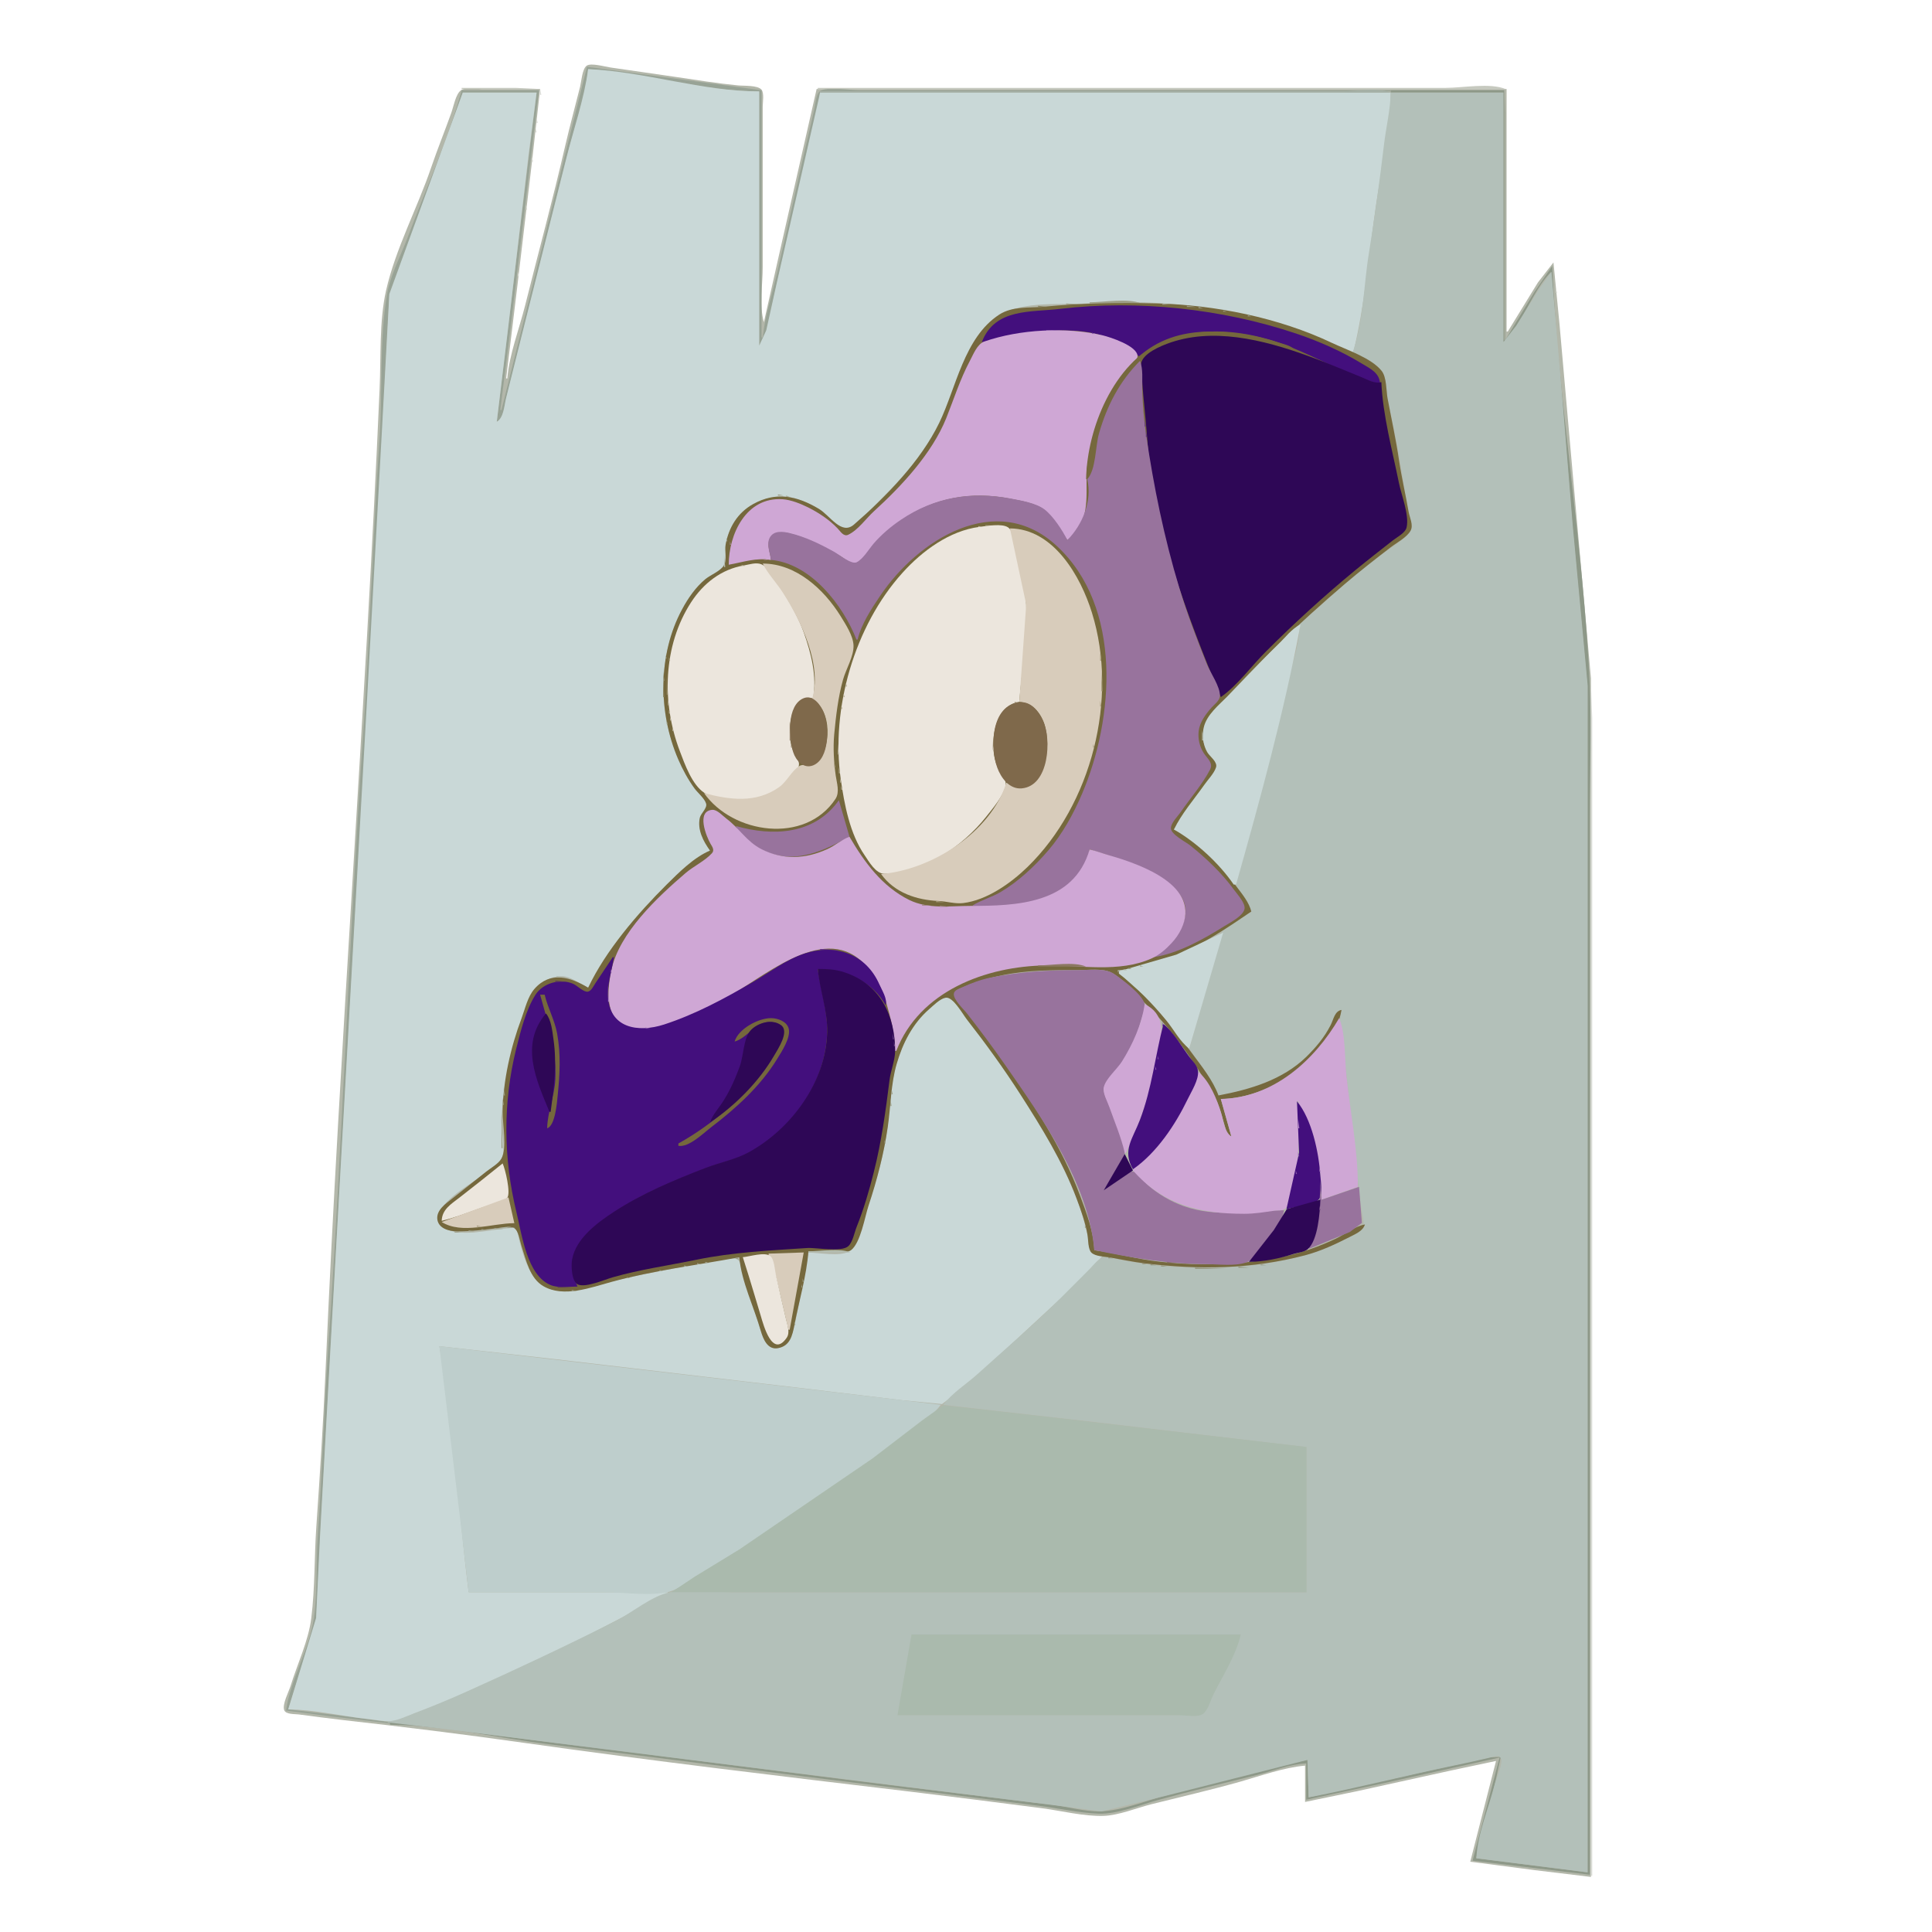 <svg version="1.1" id="Calque_1" xmlns="http://www.w3.org/2000/svg" x="0" y="0" viewBox="0 0 1649 1649" style="enable-background:new 0 0 1649 1649" xml:space="preserve"><style>.st2{fill:#c9d8d7}.st4{fill:#d8dad4}.st9{fill:#d9dbd5}.st11{fill:#9ea088}.st12{fill:#b3bcaf}.st13{fill:#9e9f88}.st14{fill:#75683d}.st15{fill:#9fa089}.st17{fill:#430f7d}.st18{fill:#a4a792}.st19{fill:#99997f}.st20{fill:#99987f}.st22{fill:#cfa7d5}.st23{fill:#9060ad}.st24{fill:#8757a8}.st25{fill:#2e0756}.st27{fill:#98739d}.st31{fill:#a28787}.st32{fill:#928764}.st33{fill:#bfb6a0}.st34{fill:#ece6dd}.st35{fill:#d8ccbb}.st36{fill:#a28788}.st38{fill:#b3bbaf}.st39{fill:#a89f81}.st41{fill:#a4a793}.st42{fill:#a99f82}.st43{fill:#a69a7b}.st45{fill:#b0a78c}.st47{fill:#7f694b}.st61{fill:#a3a692}.st62{fill:#5a375a}.st63{fill:#aa7ebd}.st64{fill:#724a8c}.st68{fill:#8756a8}.st70{fill:#7e4ca2}.st74{fill:#93937a}</style><path d="M433 323h-1l9.7-80 12.6-107 6.7-60h-49c-4.8 0-14.4-1.8-18.5 1-4.5 3.1-6.4 14-8.2 19-5.6 15.7-11.9 31.2-17.3 47-11.8 34.7-30.4 69.3-38.5 105-5.9 26.2-4.3 57.2-5.5 84-12.2 279.1-33.9 557.9-46.1 837-2 44.7-4.8 89.4-7.9 134-1.8 25.9-1.1 52.2-4.3 78-2.3 19.2-12 39.5-17.7 58-1.5 4.9-7.3 15.7-5.4 20.7 1.4 3.7 9.1 3.2 12.3 3.6 12.3 1.6 24.7 3.3 37 4.7 51.7 5.8 103.5 12.2 155 19.5 109.7 15.5 220 28.6 330 41.7 37.4 4.5 74.7 9.3 112 14.1 17 2.2 35.9 7.1 53 6.6 12.9-.4 28.3-6.8 41-10 25.3-6.3 50.9-12.2 76-19.3 17.5-5 36.9-12 55-13.6v31l44-9.1 79-17.4 40-8.5-22 86 55 7.2 48 5.8V579l-17.8-200-9-102-5.2-53-13.2 17-25.8 42h-1V76H697l-32.4 143-12.6 56c-4.1-13.9-1-32.5-1-47V91c0-3.8 1.4-11.3-1-14.4-3.1-4-15.3-3.2-20-3.7-17.6-1.7-35.5-4.6-53-7.2-18.6-2.7-37.3-5.4-56-8.1-4.4-.6-16.6-4.2-20.3-1.5-3.8 2.8-4.5 13.5-5.6 18-4.2 16.7-8.7 33.3-12.6 50-10.5 45.8-23 91.4-34.4 137-5 19.9-13.4 41.3-15.1 61.9z" style="fill:#b3b7aa"/><path d="m501 57-53.3 214-19.7 79h-1l7.9-63L460 77h-66c-11.6 42.6-30.8 84.6-46.2 126-5.7 15.2-14.7 32-17.4 48-6.9 39.7-3.7 82.7-6.4 123-5.7 83.9-8.3 168.1-14 252-12 174.5-17.9 349.5-29.8 524-3.7 53.9-5.3 108-9 162-1.6 22.8 0 46.4-3.3 69-3.9 27-19.8 52-23.8 79l41 5.3 48 5.7v-1l-39-5.3-48-5.7 23.8-77 4.3-87 13-234L321 470l8-153 3.3-64 15.4-43 29.8-81L395 79h63l-24.2 199-9.8 82c5.9-2.1 6.3-12.6 7.6-18l13.5-54c12.8-51.4 25.9-102.6 38.7-154 6-24.2 16.1-50.2 18.1-75 48.5 3.8 97.3 19 146 19v217c4.8-1.7 4.7-7.6 6-12 3.8-13 5.9-26.8 8.9-40 9-39 18.7-77.9 26.8-117 3.3-15.8 9-31.9 10.3-48h487v-1H733c-7.4 0-27.6-3.6-33.4 1-3 2.3-3.8 11.4-4.6 15-2.7 12.7-5.8 25.3-8.7 38-7.6 33.7-15.1 67.4-22.8 101-4.2 18.3-10.6 37.3-12.5 56h-1V77L501 57z" style="fill:#98a396"/><path class="st2" d="M502 59c-3.4 25.5-12.4 51.1-18.6 76-12.6 50.4-25.4 100.6-38 151l-13.5 54c-1.5 6.2-2 16.6-7.9 20l9.7-80 17.5-148 6.8-53h-63l-46.7 128-16 44-6.4 118-13 235-30.8 546-9 162-3.3 69-23.8 78c22.5.2 45.6 5.9 68 8.2 7.6.8 15.4 2.8 23 1.5 21.5-3.7 43.9-17.3 64-25.7 58.2-24.2 113.3-53.7 169-83v-1H400c-8.8-69.6-12.2-141-25-210l100 11.2 205 24.1 90 10.8 34 3.3 13-9.9 27-23.5 69-63.9 28-29c-3.4-.5-8-1.1-10-4.3-2.4-3.8-1.9-10.4-2.9-14.7-3-12.3-6.4-24.2-11.1-36-18.6-46.6-48.2-88.5-77.4-129-6.9-9.5-14.1-18.8-21.4-28-2.4-3.1-5.7-9.3-10.2-9.3-5 .1-11.4 6.7-15 9.7-15.6 13.2-23.3 31.4-28.6 50.6-4.9 18-5 38.4-7.7 57-3.1 20.9-9.4 42-16.1 62-3.1 9.2-7.2 32.8-15.9 38-7.6 4.6-26 1-34.8 1-3.9 20.6-7.3 41.5-11.7 62-1.8 8.3-4.9 17.2-14.3 19.3-9 2-13-9.8-15.1-16.3-4.7-14.6-8.8-29.3-13.2-44-1.3-4.4-2.3-13.3-6.9-15.4-3.7-1.6-9 0-12.8.5-10.4 1.4-20.8 3.5-31 5.5-24.7 4.9-49.6 9.2-74 15.9-16.7 4.6-36.1 10.6-50.9-2.1-11-9.4-16.3-32.8-19.1-46.5-16.7 0-36.7 6.4-53 3.3-7.1-1.3-17.2-6.6-13.6-15.3 5.9-14.3 29.8-26.5 41.6-36 3.8-3 10.5-6.6 12.4-11.2 3.6-8.8-1-25-.3-34.8 2.1-31 9-60.7 19.3-90 5-14.3 13.4-29.8 30.7-30.8 9.1-.5 16.2 6.5 24 9.8 29-43 58.8-89.1 104-117-4.3-8.1-10.3-16.2-8.8-26 .7-4.7 7.5-9.6 6.4-14-1.1-4.5-7.3-9.3-10-13-5.8-7.8-10.3-16.2-14.3-25-18-39.9-18-88.3 3-127 5.1-9.5 11.5-18.6 19.7-25.7 4.2-3.7 12.1-6.9 15-11.6 3.3-5.4 1.7-15.5 3-21.7 3.3-14.9 13.6-26.7 27-33.4 18.9-9.5 35.8-4.2 53 6.9 6.5 4.2 18.4 20.8 26 15.5 9.3-6.5 17-16 25-24 19.3-19.4 39.4-41 51.2-66 14-29.7 20.8-66 46.8-88.7 18.5-16.2 54.8-11.8 78-13.4 55.2-3.8 111.9 2 165 17.5 21.5 6.3 41.7 19.2 63 24.6 10-40.7 13.3-83.6 19.3-125 4.5-31.5 12.5-65.2 12.7-97H700l-36.9 162-9.1 41-6 13V78c-48.8 0-97.2-16.9-146-19z"/><path d="M394 75v1h67l-21-1h-46m304 0v1h587c-13.1-5.5-36.7-1-51-1H698z" style="fill:#c6c9bf"/><path class="st4" d="M461 76v5h1l-1-5z"/><path d="M1187 77v2h96v213c6.4-2.1 10-11.5 13.4-17 8.4-13.5 16.3-31.9 27.6-43l8.8 103 9.3 114 12.8 137v1012l-95-12 16.2-64 4.8-22.4-10 .4-29 6.4-125 27.6-1-32c-40.2 8.3-80.3 19.7-120 30.2-17.8 4.7-38.6 13.4-57 13.8-13.8.3-28.3-4.2-42-5.8-30.4-3.4-60.6-7.4-91-11-110.1-13.2-220-27.9-330-41.4-31.3-3.9-62.7-7.8-94-11.9-16.1-2.1-32.7-5.8-49-5.8v2c45 .4 91.4 11.2 136 16.7 104.7 12.9 209.3 26.7 314 39.4 34.7 4.2 69.3 8.8 104 13.1 16.8 2.1 34.2 6.1 51 6.7 15.8.5 34.8-7.3 50-11.5 27.8-7.7 56-14.3 84-21.3 13.8-3.4 28.8-9.5 43-10.1v31l67-14.3 98-21.7-23 88 100 12V698c0-37.5 1.6-75.5 0-113-5.2-119.6-26.8-238.4-32-358l-15.1 22-24.9 41h-1V77H1187z" style="fill:#8d9888"/><path d="M1284 77v213h1V97l-1-20z" style="fill:#a0a798"/><path d="M700 78v1h487c-11.2-4.7-30.8-1-43-1H700z" style="fill:#a4b0a6"/><path d="M1187 79c-.3 15-4.1 30.1-5.8 45-3.7 30.7-7.8 61.5-12.8 92-4.6 27.9-4.6 59.3-14.3 86 7.5 3.2 20.3 8.7 25.3 15.3 4.5 6 3.7 17.5 5.2 24.7 5.1 23.7 10.2 48 13.6 72 1.2 8.4 2.7 16.7 4.4 25 .8 3.9 3.3 9 1.4 13-4.9 10.2-24 19.8-32.9 26.5-21.9 16.4-40.4 37-62 53.5.9 17.9-7.7 38.7-11.9 56-9 37.7-18.5 75.4-28 113-3.2 12.7-6.7 25.3-10 38-1.3 4.8-4.9 12-3.9 17 1.6 7.7 9.9 14.5 12.8 22l-25 17-6.1 24-14.6 50-7.2 26 9 14 15.9 26c28.9-3.7 58.2-15.2 79-36 7.1-7.1 12.7-15 17.2-24 2.4-4.8 3.2-11.2 8.8-13-3.6 14 1.2 30 2.8 44 3.7 31.3 7 62.7 10.3 94 1.2 11.3 2.3 22.8 4.1 34 .5 3.2 2.7 10.9.9 13.8-2.4 3.9-9.2 6.5-13.1 8.5-12.5 6.4-25.4 12-39 15.7-38.9 10.5-75.9 11.8-116 9-12.4-.8-24.7-3.4-37-5.3-4.8-.8-11.2-3.4-16-2.5-4.7.9-8.8 6.7-12 9.9l-25 25c-22.7 22.7-47.3 43.4-71 64.9-9.3 8.4-21.5 15.9-29 26.1l46 5.2 88 10 176 20.8v124H628c-17.7 0-38.7-3.2-56-.1-15.5 2.8-32.9 17.8-47 24.8-42.3 21.2-84.8 41.2-128 60.6-14.5 6.5-29.2 12.5-44 18.1-7.3 2.8-14.1 6.4-22 6.6v1l50 5.8 94 11.9 301 37.6 120 14.9 44 5.8 58-14.1 118-29.9 1 32c41.9-8.1 83.2-18.8 125-27.4 9.7-2 19.4-4.1 29-6.4 2.5-.6 8.1-2.8 9.9.2 2.5 4.1-4.1 18-5.2 22.6-5.1 20-14.7 42.4-15.6 63l95 12V585l-12.8-137-9.3-114-8.8-102-10.1 14-20 32-10.9 14V79H1187z" style="fill:#b3c0b9"/><path class="st4" d="M458 101v4h1l-1-4m-1 8v4h1l-1-4z"/><path class="st9" d="M454 134v4h1l-1-4m-5 41v4h1l-1-4z"/><path d="M442 232v4h1l-1-4z" style="fill:#d8dbd4"/><path class="st4" d="M1328 246v4h1l-1-4z"/><path class="st11" d="M930 258v1h44c-11.5-4.8-31.5-1-44-1z"/><path class="st12" d="M974 258v1h8l-8-1z"/><path class="st13" d="M910 259v1h14l-14-1z"/><path class="st14" d="M606 726c-13.7 5.7-26.6 18.7-37 29-24.8 24.7-51.9 56.1-67 88-15-9-32.3-14.4-45.8 1-5.8 6.6-8 16.9-11 25-9.3 24.6-15.9 53.6-16.2 80-.1 10.3 4 30.8-1 39.8-2.5 4.5-9 8-13 11.2-9.6 7.7-19.3 15.3-29 23-5.4 4.3-13.9 9.8-12.7 18 1.2 7.7 10.2 9.9 16.7 10 11.3.1 22.8-1.4 34-2.7 3.8-.5 11.4-2.2 14.7-.2 4 2.4 4.9 10.8 6.3 15 4 12.1 7.1 28.1 19 34.8 17.3 9.8 40.4 1 58-3.8 35.9-9.8 72.6-14.2 109-21 1.8 20.8 12.7 42.9 18.4 63 2 6.8 5.7 16.2 14.6 14.6 10.4-1.9 12.3-10.8 14-19.6 4-20.6 10.4-42.2 12-63h26c3 0 7.7.9 10.3-1 8.2-6.1 11.9-28.6 15-38 7.2-21.6 13.1-44.5 16.4-67 2.6-17.8 2.6-36.6 7.6-54 5.1-17.6 13.7-34.5 27.7-46.7 3.6-3.1 9.2-8.9 14-9.8 6.4-1.3 14.8 14.2 18.2 18.5 16.1 20.6 31.6 42 45.7 64 18.2 28.4 36.1 57.3 48 89 3.8 10.1 7.5 20.4 9.3 31 .7 3.9.4 12.3 3.4 15.1 3.4 3.2 11 3.3 15.4 4 10 1.7 19.8 3.9 30 5.1 46.7 5.6 91.4 5 137-6.9 13.2-3.5 25.9-9.4 38-15.6 5-2.6 11.3-5.1 13-10.7-8.8 1.6-16.9 8.4-25 12.2-14.1 6.7-29.7 12.2-45 15.3-34.7 7.1-69.8 8.1-105 4.3-18.9-2-37.3-7.3-56-9.8-.5-16.1-6.8-32.1-12.3-47-15.1-40.6-40-78.9-65.1-114-9.4-13.1-18.8-26.3-28.8-39-3.6-4.6-12.2-12.1-13.1-18-.6-4 6.5-6 9.3-7.2 10.3-4.5 21-7.4 32-9.6 21.6-4.4 43-4.3 65-4.3 7.8 0 19.8-1.6 27 1.9 9.6 4.7 18.3 15.9 26 23.2 24.6 23 46.1 53.6 62.6 82.9 4.1 7.3 6.1 16 8.5 24 1.2 3.9 1.6 8.8 5.9 10l-9-32c40.4-.3 95.8-33.9 103-76-5.9 1-6.8 8.2-9.3 13-5.3 10.4-12.4 18.8-20.7 27-20.2 19.7-48 27.9-75 33-4.7-12.9-14.5-25.1-22.6-36-11.9-15.9-23.4-31.9-37.4-46-8.3-8.4-18.8-15.6-26-25 42.6-1.9 80.3-27 114-50-1.8-7.6-7.7-14.8-12.4-21-12.9-17.2-33.1-41.1-53.6-49 8.5-12.4 17.1-24.7 25.7-37 3.2-4.6 10.1-11.3 10.7-17 .5-5.2-6.3-9.7-8.6-14-6.8-12.9-1.8-23.8 7.4-34 34.1-38.2 71.8-74.5 110.8-107.7 12.7-10.8 25.8-21 39-31.2 5.1-3.9 13.9-8.5 17-14.2 2.5-4.7-.8-11.1-1.7-15.9-2.5-14.6-6-29.3-8.2-44-2.6-17.8-6.5-35.4-9.8-53-1.2-6.6-.7-18.1-5.1-23.5-8.8-11-29.8-17.9-42.3-23.8-45.4-21.6-100-32.5-150-33.7-32-.8-64.2-.3-96 2.8-12.7 1.2-26.7-.6-38 6.7-30.1 19.5-36.8 62.7-51.3 92.5-16 32.9-45.4 63-72.7 86.7-10.8 9.4-20.2-7.5-30-13.4-18.4-11-36.6-14.9-56-4.1-13.4 7.4-20.9 20-23.6 34.8-1 5.2 1.5 13-1.4 17.6-3.1 4.9-11.5 8.1-16 11.8-8.3 7-14.6 16.1-19.7 25.6-20.8 38.4-20.5 88.2-3.4 128 3.8 8.8 8.4 17.3 14 25 2.7 3.7 8.7 8.6 9.9 13 1 3.9-4.5 8.1-5.4 12-2.2 10.2 2.9 20 8.7 28z"/><path class="st15" d="M992 259v1h7l-7-1z"/><path d="M886 261v1h8l-8-1z" style="fill:#898462"/><path class="st13" d="M1013 261v1h8l-8-1z"/><path class="st17" d="M838 292c43.9-8.5 97-22 134 12h1c36.1-28.7 86.1-24.6 127-8.4 25.8 10.2 50.9 25 78 32.4-.5-10-8.3-13.2-16-17.9-17.5-10.6-36.6-19-56-25.5-63.1-21.1-134.7-28.8-201-21-25.2 3.1-55.8-.8-67 28.4z"/><path class="st18" d="M1023 262v1h4l-4-1z"/><path class="st19" d="M1044 265v1h3l-3-1z"/><path class="st20" d="m1060.7 268.3.7.3-.7-.3z"/><path class="st15" d="M1065 269v1h3l-3-1z"/><path d="M893 282v1h24l-24-1z" style="fill:#ab7fbe"/><path class="st22" d="M622 482c12.1-2.1 23.5-6.3 36-4-.3-5-2.6-9.9-1.9-15 1.3-8.7 9.9-9.5 16.9-7.9 15.4 3.7 29.3 11 43 18.7 3.7 2.1 10.4 8.1 14.9 6.7 5-1.5 9.8-9.8 13.1-13.6 7.6-8.9 16.3-16.7 26-23.3 28.1-19.1 58.9-24.3 92-18 8.9 1.7 21.2 3.7 28.7 9.2 8.1 5.9 14.5 18 20.3 26.2 19.3-13.9 16.1-36 16.4-56 .2-10.9 3.7-22.5 6.5-33 4.3-16.4 10.8-33.1 20.6-47 3.5-5 16.4-15.1 16.4-21 0-8.7-23.1-16.2-29.8-17.8-30.8-7.3-70.9-5.2-101 5.3-6.1 2.2-9.4 11.1-12.3 16.5-8.4 15.8-13.6 32.5-20.2 49-12.2 30.1-37.9 57.7-61.6 79.3-6.8 6.2-13.6 16.1-22 20.1-4 1.9-6.7-2.9-9.1-5.4-7.1-7.4-15.8-13.2-24.9-17.8-6.4-3.2-14.8-6.6-22-7.1-31.3-2.1-46 30-46 55.9z"/><path class="st14" d="M927 409c7.3-2.6 6.5-20.3 8.1-27 5.6-23.1 13.9-46.9 30-65 25.5-28.6 62.4-34.8 98.8-27.6 13.7 2.7 28.2 9.8 42 10.6-2.8-4.9-8.9-5.8-14-7.5-13.5-4.5-27.9-7.3-42-8.7-19.7-1.9-39.8-.9-58 7.5-41.4 19.1-64 73.9-64.9 117.7z"/><path class="st23" d="M932 284v1h3l-3-1z"/><path class="st24" d="m937.7 285.3.7.3-.7-.3z"/><path class="st23" d="m863.7 286.3.7.3-.7-.3m-5 1 .7.3-.7-.3z"/><path class="st25" d="M1042 595c14.5-10.2 26.2-26.7 38.8-39.2 24.3-24.3 49.7-47.5 76.2-69.3 10.5-8.6 21.3-17 32-25.4 3.6-2.8 10.6-6.3 11.6-11.1 2.3-10.6-4.5-27.4-6.6-37.9-5.6-27.6-13.8-57.9-15-86-5.3 1.8-12-2.2-17-4.2-13-5.2-25.9-10.8-39-15.7-36.7-13.8-81-26.7-120-15.1-8.2 2.4-23.7 8.3-28 16.2-2.9 5.3-.5 13.3-.1 18.9 1.1 15.4 3 30.6 4.1 46 5.3 77.1 33.6 152 63 222.8z"/><path d="m848.7 289.3.7.3-.7-.3z" style="fill:#7e4ca1"/><path class="st27" d="M973 308c-17.5 17.5-28.2 38.3-35 62-3.1 10.7-2.5 31-10 39 4.4 18.6-4.1 38.9-17 52-4.1-8.3-12.1-20.5-19.5-26.2-7.3-5.5-19.8-7.5-28.5-9.2-33.7-6.4-65.3-1.4-94 18-8.5 5.7-16.6 12.6-23.3 20.3-4 4.7-9 13.2-14.5 16-4.4 2.2-15.3-6.7-19.2-8.9-12.1-6.7-24.5-12.8-38-16-5.8-1.4-13.6-2.4-17 3.9-3.1 5.8.4 13 1 19 33.9 3 61.6 38.6 73 68h1c3.1-13.1 11.6-26 19-37 32.2-48.1 99.2-90.9 151-42.9 56.3 52.1 49 147.5 21.4 211.9-7.3 17-16.6 33.9-28.7 48-11.5 13.4-25.5 26.5-40.7 35.5-7.6 4.5-16.6 6.8-24 11.5 6.6 1.9 14.2 1 21 1 30.7 0 72.8-13.9 79-49 21.9 7.1 44.9 13.4 64 26.7 15.6 10.9 22.9 22.1 14.2 40.3-1.9 4-4.4 7.7-7.4 11-4.6 5.1-9.7 9.9-15.8 13v1c20.7-3.1 42.6-15.5 60-26.4 4.8-3 15.9-8.6 17.2-14.6 1-4.9-5.9-12.3-8.6-16-10.4-14.4-23.8-27.1-37.6-38.2-3.8-3.1-16.6-9.4-16.6-14.8 0-4.6 6-10.3 8.5-14 8.1-11.7 18.3-23.4 24.9-36 3-5.7-2.4-9.5-5.3-14-3.6-5.6-5.2-12.3-4.4-19 .9-7.5 6.1-14.5 11-20 2.5-2.8 7-5.9 7.1-10 .3-7.9-8.1-19.6-11.1-27-8.6-21.4-16.8-42.9-23.5-65-13-43-21.9-86.6-28.4-131-1.9-12.6-3-26.2-3.3-39-.1-7.1.9-17.3-1.9-23.9z"/><path class="st15" d="m807.3 345.7.3.7-.3-.7z"/><path d="M977 358v6h1l-1-6z" style="fill:#633c7a"/><path d="M978 367v6h1l-1-6z" style="fill:#633c79"/><path class="st19" d="M664 422v1h5l-5-1z"/><path class="st13" d="M671 423v1h3l-3-1z"/><path d="m656.7 424.3.7.3-.7-.3z" style="fill:#9a997f"/><path class="st31" d="m673.7 427.3.7.3-.7-.3z"/><path class="st32" d="M841 448v1h14l-14-1z"/><path class="st33" d="M835 449v1h3l-3-1z"/><path class="st34" d="M870 599c2-25.5 6-50.2 6-76 0-18.4-2.9-37.3-8-55-1.4-4.8-3.2-14.8-7.5-17.8-5.2-3.7-18.5-1.2-24.5-.5-25.6 3.3-48.9 20.5-65.8 39.3-40.9 45.3-61.2 115.8-52.6 176 3.1 21.9 7.8 46.7 20.4 65 3.7 5.4 9.5 15.9 17 15.8 33.3-.4 67-23.7 86.8-48.8 5.6-7.1 14.2-17.1 16.5-26 1.5-6.1-6.5-14.1-8.3-20-5.5-16.9-1.6-48.6 20-52z"/><path class="st35" d="m862 451 13.9 65-5.9 83c24.9 2.5 27.8 37.9 20.1 56-6.3 14.8-16.8 21.6-31.1 13-13.5 42.6-64.2 74.6-107 78 11.6 16.1 30.4 22.2 49 23 7 .3 14 2.6 21 1.8 20.3-2.4 40.8-17 55-30.8 54.7-53.3 77.8-143.7 55-217-9.6-31-32.7-71.7-70-72z"/><path class="st36" d="m721.7 458.3.7.3-.7-.3z"/><path class="st19" d="M620 459v3h1l-1-3z"/><path d="M623 462v3h1l-1-3z" style="fill:#a28888"/><path class="st38" d="M618 473v11h1l-1-11z"/><path class="st31" d="M652 477v1h4l-4-1z"/><path class="st34" d="M694 596c3.4-18.5-1.7-38.6-7.9-56-3.8-10.7-9.5-21.3-15.3-31-4.5-7.5-12.6-24-21-27.4-4.5-1.8-10.3.2-14.8 1-19.2 3.2-34.6 15.2-45.1 31.4-24.2 37.3-25.2 86.2-9.7 127 4.3 11.3 10.5 29 21.1 35.8 10.2 6.5 27.1 6.2 38.7 5.1 14.2-1.4 39.4-12.5 41.9-28.8.7-4.6-4.6-10.6-6-15-4.3-14-1.9-44.4 18.1-42.1z"/><path class="st35" d="M651 481c4.5 9 11.9 16.5 17.3 25 15.3 23.8 33.9 62 24.7 91 17.3 8.1 17.2 43.5 2.9 54.6-4.6 3.6-9.4-.3-13.6 2.2-6.6 4-10.7 13.4-17.4 18.1-19.7 13.9-42.2 10.8-64 5 24.4 34.8 86.3 44.1 112.2 5 3.8-5.8 1.1-13.6.2-20-1.6-11.4-2.3-23.5-1.3-35 1.5-15.7 3.3-31.7 7.6-47 2.5-8.9 9.2-19.7 8.9-29-.3-8.3-6.8-18.1-11-25-14.2-22.9-38-44.9-66.5-44.9z"/><path class="st39" d="M633 482v1h3l-3-1z"/><path class="st2" d="M1002 708c19 10.8 38.7 29 51 47h2c20.6-72.9 41.1-147.5 55-222-7.5 3.5-13.1 11.3-19 17-14.8 14.3-28.5 29.5-43 44-7.4 7.5-18.2 16.1-20.6 27-1.5 6.8-.5 15 3 21 2.2 3.8 9 8.2 7.5 13-1.7 5.2-7 10.5-10.1 15-8.6 12.2-19.4 24.6-25.8 38z"/><path class="st39" d="m572.3 556.7.3.7-.3-.7z"/><path d="M939 557v7h1l-1-7z" style="fill:#a79b7b"/><path class="st41" d="M568 559v3h1l-1-3z"/><path class="st42" d="M571 561v3h1l-1-3z"/><path class="st43" d="M940 572v18h1l-1-18z"/><path class="st13" d="M566 573v8h1l-1-8z"/><path class="st32" d="M569 577v16h1l-1-16z"/><path d="M566 581v14h1l-1-14z" style="fill:#8a8463"/><path class="st45" d="M722 583v3h1l-1-3z"/><path class="st9" d="M1358 586v1015h1V613l-1-27z"/><path d="M720 592v3h1l-1-3z" style="fill:#b7ae96"/><path class="st47" d="M686 595.9c-14.7 5.8-12.9 34.4-9 46.1 2.3 7.1 8.7 14.4 16.9 11.3 14.4-5.6 13.9-33.8 9.1-45.3-2.5-6.2-8.9-15.3-17-12.1z"/><path d="M570 596v6h1l-1-6z" style="fill:#afa78c"/><path d="M939 598v5h1l-1-5z" style="fill:#a79b7c"/><path d="M866 599v1h4l-4-1z" style="fill:#a09077"/><path class="st47" d="M870 599.4c-24 2.6-25.2 38-18.9 55.6 3.2 8.9 10.5 18.8 20.9 17.9 23.5-2 25.7-41.9 18.2-57.9-3.8-8.1-10.2-16.6-20.2-15.6z"/><path class="st42" d="M718 602v3h1l-1-3z"/><path d="M571 606v3h1l-1-3m1 6v3h1l-1-3z" style="fill:#beb69f"/><path class="st19" d="M569 615v3h1l-1-3z"/><path d="M674 616v16h1l-1-16z" style="fill:#9a876e"/><path class="st39" d="m573.3 618.7.3.7-.3-.7z"/><path class="st19" d="m570.3 620.7.3.7-.3-.7z"/><path class="st33" d="M574 621v3h1l-1-3z"/><path class="st38" d="M1026 623v9h1l-1-9z"/><path class="st42" d="m576.3 629.7.3.7-.3-.7z"/><path d="M847 632v8h1l-1-8z" style="fill:#d0c6b8"/><path d="M675 635v3h1l-1-3z" style="fill:#ae9f8a"/><path class="st45" d="M715 635v9h1l-1-9z"/><path class="st43" d="M933 635v3h1l-1-3z"/><path d="m849.3 649.7.3.7-.3-.7z" style="fill:#bcae9c"/><path class="st43" d="M712 650v5h1l-1-5z"/><path class="st20" d="m1039.3 652.7.3.7-.3-.7z"/><path class="st45" d="M716 655v5h1l-1-5m1 9v4h1l-1-4z"/><path class="st33" d="M718 671v3h1l-1-3z"/><path class="st45" d="m719.3 677.7.3.7-.3-.7z"/><path class="st39" d="m720.3 682.7.3.7-.3-.7z"/><path class="st27" d="M716 683c-20.9 29.6-56.5 31-88 22 3.2 7.3 9.3 12.7 16 16.9 28.5 17.7 54.5 7.1 81-7.9l-9-31z"/><path class="st42" d="m721.3 686.7.3.7-.3-.7z"/><path class="st22" d="M764 897h1c19.8-51.1 76.5-72.4 128-73 29.3-.3 62.3 6.5 90-6 6.5-2.9 12.1-7.8 16.9-13 3.4-3.6 6.2-7.6 8.3-12 17.6-36.6-33.5-54.9-61.2-62.9-5.7-1.6-11.2-3.8-17-5.1-13.5 46.8-62.8 48.2-102 48.2-17.4 0-35.7 2.9-52-5.1-23.3-11.6-38.2-32.2-51-54-6.7 2.6-12.3 7.7-19 10.7-18.7 8.4-37.6 9.3-56 0-12.7-6.4-19.1-18-30-26.1-3.1-2.3-7.9-7.8-12-7.5-14.1 1-5 23-1.6 28.9 1.6 2.7 3.7 5.5 1.2 8.2-6 6.6-15.8 11.1-22.6 17-24 20.6-56.4 50.8-63.2 82.7-3 13.9-5.3 35.6 7.2 45.6 14.6 11.7 42.1.3 57-5.6 11-4.4 21.5-9.8 32-15.3 31.3-16.2 83.1-64.9 118-31.7 4.1 3.9 7.9 8.1 10.9 13 4.1 6.6 7.5 14.5 9.6 22 3.8 13.1 7.4 27.4 7.5 41z"/><path class="st42" d="m726.3 702.7.3.7-.3-.7z"/><path d="M799 769v1h7l-7-1z" style="fill:#a69b7b"/><path class="st31" d="M787 772v1h8l-8-1m15 1v1h8l-8-1z"/><path class="st2" d="M955 829v2c14.7 11.2 28.8 25.8 40.5 40 6.4 7.8 11.4 17.8 19.5 24l29-99-40 18.8-49 14.2z"/><path d="M700 810v1h17l-17-1z" style="fill:#653092"/><path d="m695.7 811.3.7.3-.7-.3z" style="fill:#8756a7"/><path class="st17" d="M524 817h-1c-4.9 7.3-9.8 14.7-14.7 22-1.5 2.2-3.6 6.9-6.5 7.4-3.8.6-9.3-5.4-12.8-6.8-10.9-4.6-25.6-.6-32 9.5-8.3 13.2-12.6 31-16.4 46-11.5 46.3-11 93.7.3 140 4.6 18.8 8.9 53.4 29 61.7 6.8 2.8 15.8 1.3 23 1.3-10.8-26.4 4.5-44.2 26-59.6 25.5-18.2 55-30.3 84-41.5 12-4.6 25.8-7.3 37-13.4 36.1-19.7 64.1-58.9 66-100.5.9-19.6-5.2-37-8-56 22.1 0 47.2 10.3 58 31 1.7-5.7-3.2-12.9-5.4-18-11.4-26-37.4-34.8-63.6-26.3-16.4 5.4-30.3 16.3-45 24.8-24.1 14-48.4 27.1-75 35.8-22.4 7.3-47.4 3.2-48-25.3-.1-11.1 3.5-21.4 5.1-32.1z"/><path class="st41" d="m987.7 820.3.7.3-.7-.3z"/><path class="st36" d="m970.7 821.3.7.3-.7-.3z"/><path class="st23" d="m522.3 823.7.3.7-.3-.7z"/><path d="M886 824v1h41c-10.8-4.5-29.3-1-41-1z" style="fill:#8b7861"/><path class="st31" d="m956.7 824.3.7.3-.7-.3z"/><path class="st18" d="M973 824v1h3l-3-1z"/><path class="st19" d="M963 826v1h3l-3-1z"/><path d="M521 827v3h1l-1-3z" style="fill:#7f4ca2"/><path class="st25" d="M698 827c1.6 18.3 8.4 35.2 8 54-1 42.3-30.6 82.6-67 102.5-11.2 6.1-25 8.8-37 13.4-26.9 10.4-53.8 21.6-78 37.4-14.2 9.3-32.5 22.7-35.7 40.7-.9 5-.6 19 5.1 21.4 6.8 2.8 22.8-4.3 29.6-6.2 23.3-6.7 47.3-10 71-14.9 31.1-6.5 63.4-8 95-10.1 7.8-.5 29.4 3.9 35.2-1.7 3.7-3.6 5.1-11.7 7-16.4 6.1-15.2 10.7-31.1 14.7-47 6.5-25.9 10-51.6 13.3-78 1-8.2 4.7-16.8 4.8-25 .1-30.3-12.8-57.1-42.9-67.1-7.8-2.7-15.1-3-23.1-3z"/><path class="st61" d="M959 827v1h3l-3-1z"/><path class="st27" d="M934 1067c31.8 6.6 63.5 12 96 12 10.3 0 24.2 2 34-1.6 4.7-1.7 8.2-6.7 11.2-10.4 7.8-9.3 18.6-21.7 20.8-34-29.5 0-56.9 6.7-86-3.7-10.9-3.9-21.3-10-30-17.6-3.4-3-8.5-11.1-13.1-11.8-6.5-1-20 12.2-24.9 16.1 4.7-8.5 18.5-23.1 18-33-.7-12.7-9.3-28-13.5-40-1.4-4-5.1-10.3-4.2-14.6 1-5.2 8.2-11.1 11.3-15.4 8.9-12.4 16.5-27.2 20.3-42 1.1-4.2 4.3-10.8 2.8-15-2.9-8.1-18.6-19.8-25.7-24.7-7.4-5.2-21.3-3.3-30-3.3-26.1 0-50.4 1.2-76 6.5-8.2 1.7-16.4 4.8-24 8.3-2.3 1.1-6.6 2.3-6.9 5.4-.4 5.2 8.3 13 11.3 16.9 11.2 14.3 22.2 29.1 32.6 44 31.6 45.4 71 100.9 76 157.9z"/><path class="st13" d="M954 828v2l2-2h-2z"/><path class="st12" d="M475 833v1h8l-8-1z"/><path class="st36" d="m835.7 833.3.7.3-.7-.3z"/><path class="st19" d="m484.7 834.3.7.3-.7-.3z"/><path class="st62" d="M474 837v1h9l-9-1z"/><path class="st63" d="M519 841v14h1l-1-14z"/><path class="st14" d="M461 849c6.8 24.9 14.1 45.5 13 72-.6 14.2-6.7 27.9-7 42 6.8-2 8.4-21.6 9-28 1.8-17.9 2.8-35.1-.5-53-2.1-11.5-8-21.7-10.6-33H461z"/><path class="st22" d="M977 857c-2.5 17.3-10.2 34.3-19.4 49-4.1 6.5-13.9 14.7-15.5 22-1.1 5 3.2 12.3 4.8 17 4.5 12.8 10.1 25.8 13.1 39h1c13.2-27.8 22.7-56.7 28.4-87 2.9-15.8 4.8-31.6-12.4-40z"/><path class="st23" d="m520.3 858.7.3.7-.3-.7z"/><path class="st64" d="m757.3 859.7.3.7-.3-.7z"/><path d="m758.3 863.7.3.7-.3-.7z" style="fill:#734b8d"/><path class="st25" d="M466 865c-22.4 26.4-8.4 56.6 3 84h1c2.8-21 5.5-40.7 2.4-62-1-7-1.8-16.4-6.4-22z"/><path d="m759.3 867.7.3.7-.3-.7z" style="fill:#7e5695"/><path class="st14" d="M627 889c11.2-3.1 18.9-18.3 32-16.6 20.1 2.6 2.6 27-3.3 35.6-18.7 27.2-47.9 52-76.7 68v2c9 1.5 21.2-10.7 28-15.9 21.3-16.2 42.1-35.1 56.2-58.1 3.8-6.1 11.9-18.4 10-26-1.6-6.3-9.5-9-15.2-9-10.8 0-27.9 9.2-31 20z"/><path class="st22" d="M1143 869c-21 36-56.1 68-101 69l9 32c-5.7-3.5-6.8-13.9-8.7-20-3.6-11.7-9.7-26.9-19.3-35-13 33-30.7 58.2-56 83v1c25.8 29.5 57.3 37 95 37 8.9 0 17.2-1.4 26-2.7 2.9-.4 6.9.4 9.2-1.9 4.8-4.8 6.3-17 7.6-23.4 4.9-22.9 4-44.8 2.2-68h1c2.9 9.9 8.4 19.1 11.7 29 6 17.9 8.3 36.2 8.3 55l31-11c0-31.5-6.5-63.7-9.8-95-1.6-14.5-.6-35.7-6.2-49z"/><path d="m760.3 871.7.3.7-.3-.7z" style="fill:#9269a4"/><path class="st25" d="M606 958c21.2-14 42-35 54.7-57 3.2-5.6 13.3-20.4 6.1-25.9-7.6-5.8-20.3-2.2-26.3 4.5-5.9 6.7-5.9 21.8-9 30.3-3.7 10.2-7.9 19.8-13.6 29-3.8 6.3-9.6 12.2-11.9 19.1z"/><path class="st68" d="M992 872v4h1l-1-4z"/><path class="st17" d="M993 874c-7.1 27.5-9.8 55-20.1 82-6 15.8-15.3 25.9-5.9 42 20.3-14.1 36.2-38 46.8-60 3.1-6.5 9.6-16.5 8.7-24-.5-4.5-4.8-8.6-7.4-12-6.8-9.1-13.3-20.8-22.1-28z"/><path class="st23" d="m558.7 876.3.7.3-.7-.3z"/><path class="st24" d="M551 877v1h4l-4-1z"/><path d="M762 882v5h1l-1-5z" style="fill:#694185"/><path class="st64" d="M763 889v4h1l-1-4z"/><path class="st19" d="m437.3 894.7.3.7-.3-.7m-1 4 .3.7-.3-.7z"/><path class="st70" d="M988 901v3h1l-1-3z"/><path class="st15" d="m435.3 902.7.3.7-.3-.7z"/><path class="st18" d="m764.3 910.7.3.7-.3-.7z"/><path class="st24" d="M986 910v3h1l-1-3m-3.7 16.7.3.7-.3-.7z"/><path class="st19" d="M430 929v6h1l-1-6z"/><path class="st15" d="M761 930v4h1l-1-4m-332 7v6h1l-1-6z"/><path class="st13" d="M760 938v6h1l-1-6z"/><path class="st17" d="m1107 940 1.8 44-10.8 48c6.6-1.9 23.7-3.3 28-8.7 3-3.9 1.3-15.6.9-20.3-1.3-19.5-7.2-47.6-19.9-63z"/><path class="st11" d="M428 950v30h1l-1-30z"/><path class="st63" d="M1108 955v8h1l-1-8z"/><path class="st13" d="M755 973v3h1l-1-3m-.7 5.7.3.7-.3-.7z"/><path class="st41" d="m753.3 983.7.3.7-.3-.7z"/><path class="st68" d="M1108 983v4h1l-1-4z"/><path class="st25" d="m960 985-18 31 25-17-7-14z"/><path class="st24" d="m1124.3 986.7.3.7-.3-.7z"/><path class="st34" d="M429 993c-12.3 9.9-24.6 19.7-37 29.3-7.1 5.5-14.7 10-15 19.7 13.6-3.2 26.7-8.9 40-13.2 4.2-1.3 13.3-2.9 16-6.5 3.1-4.2-1.8-24.7-4-29.3z"/><path class="st24" d="M1126 996v4h1l-1-4z"/><path class="st68" d="M1106 999v3h1l-1-3z"/><path class="st27" d="M1127 1008c0 21-3.3 38.1-10 58l35-14.4 10.4-7.8-2.4-30.8-32 11-1-16z"/><path class="st70" d="m1104.3 1009.7.3.7-.3-.7z"/><path class="st61" d="m746.3 1011.7.3.7-.3-.7z"/><path class="st35" d="m434 1022-57 21c17.2 10.8 42.8 1.1 62 1l-5-22z"/><path class="st25" d="M1066 1077c12.5 0 26.1-2.9 38-6.7 3.7-1.2 9.3-1.5 12.3-4.2 8.7-7.8 10.2-31.3 10.7-42.2l-28.7 8.1-11.1 17.9-21.2 27.1z"/><path d="M1126 1029v4h1l-1-4z" style="fill:#69437e"/><path class="st43" d="m436.3 1030.7.3.7-.3-.7z"/><path class="st11" d="M926 1045v3h1l-1-3z"/><path class="st43" d="M407 1046v1h4l-4-1z"/><path class="st13" d="M433 1047v1h7l-7-1m-11 1v1h8l-8-1m-11 1v1h5l-5-1z"/><path class="st19" d="m927.3 1049.7.3.7-.3-.7z"/><path class="st13" d="M400 1050v1h5l-5-1m-12 1v1h6l-6-1z"/><path class="st12" d="M690 1068v1h36c-9.6-4-25.6-1-36-1z"/><path class="st35" d="M656 1070v1l6.4 19 10.6 45h1l12-66-30 1z"/><path class="st34" d="M634 1073c3.3 10.3 6.5 20.6 9.6 31 1.9 6.3 3.8 12.7 5.7 19 2.4 8.1 9.9 36.4 22.1 18.9 3.2-4.6.6-11-.5-15.9-3-12.7-5.9-25.3-8.7-38-.9-4-1.3-13.3-4.8-16-4.8-3.7-17.7.6-23.4 1z"/><path d="m937.7 1071.3.7.3-.7-.3z" style="fill:#a4a692"/><path d="M628 1073v1l3 1-3-2z" style="fill:#949276"/><path class="st74" d="M946 1073v1h4l-4-1z"/><path class="st18" d="M602 1077v1h3l-3-1z"/><path d="M996 1077v1h8l-8-1z" style="fill:#866d6b"/><path class="st15" d="M595 1078v1h3l-3-1z"/><path d="M975 1078v1h4l-4-1m7 1v1h5l-5-1z" style="fill:#94947a"/><path d="M1076 1079v1h5l-5-1z" style="fill:#9b9e89"/><path class="st18" d="M584 1080v1h3l-3-1z"/><path class="st74" d="M991 1080v1h5l-5-1z"/><path d="M1057 1081v1h9l-9-1m-37 1v1h26l-26-1z" style="fill:#93947a"/><path class="st61" d="M563 1084v1h3l-3-1z"/><path class="st18" d="m549.7 1087.3.7.3-.7-.3z"/><path class="st19" d="M535 1090v1h3l-3-1z"/><path class="st20" d="M685 1091v3h1l-1-3z"/><path class="st13" d="m523.7 1093.3.7.3-.7-.3z"/><path class="st42" d="m640.3 1093.7.3.7-.3-.7z"/><path class="st19" d="M684 1096v3h1l-1-3z"/><path class="st62" d="M476 1098v1h12l-12-1z"/><path class="st18" d="m500.7 1099.3.7.3-.7-.3z"/><path class="st61" d="m638.3 1099.7.3.7-.3-.7z"/><path class="st13" d="M488 1101v1h5l-5-1m194.3 6.7.3.7-.3-.7z"/><path class="st18" d="M678 1128v3h1l-1-3z"/><path class="st61" d="m648.3 1132.7.3.7-.3-.7z"/><path class="st13" d="m677.3 1133.7.3.7-.3-.7z"/><path class="st39" d="m653.3 1136.7.3.7-.3-.7z"/><path d="m375 1149 17.8 148 7.2 62h116c17 0 38.5 3.6 55-.4 7.6-1.9 15.3-8.2 22-12.2 15.2-9 30.2-18.2 45-27.7 39.2-25.2 77.7-51.3 115-79.3 16-12 37.8-24.4 50-40.4l-129-15.2-299-34.8z" style="fill:#bececc"/><path d="M573 1359h542v-124l-217-25.2-62-7-31-3.3-18 12.9-42 32.2-114 77.9-38 23.2-20 13.3m205 36-12 69h241c5.2 0 15.2 1.9 19.6-1 4.3-2.8 6.9-12.4 9.2-17 7.8-15.6 19.6-34 23.2-51H778z" style="fill:#aabaad"/></svg>